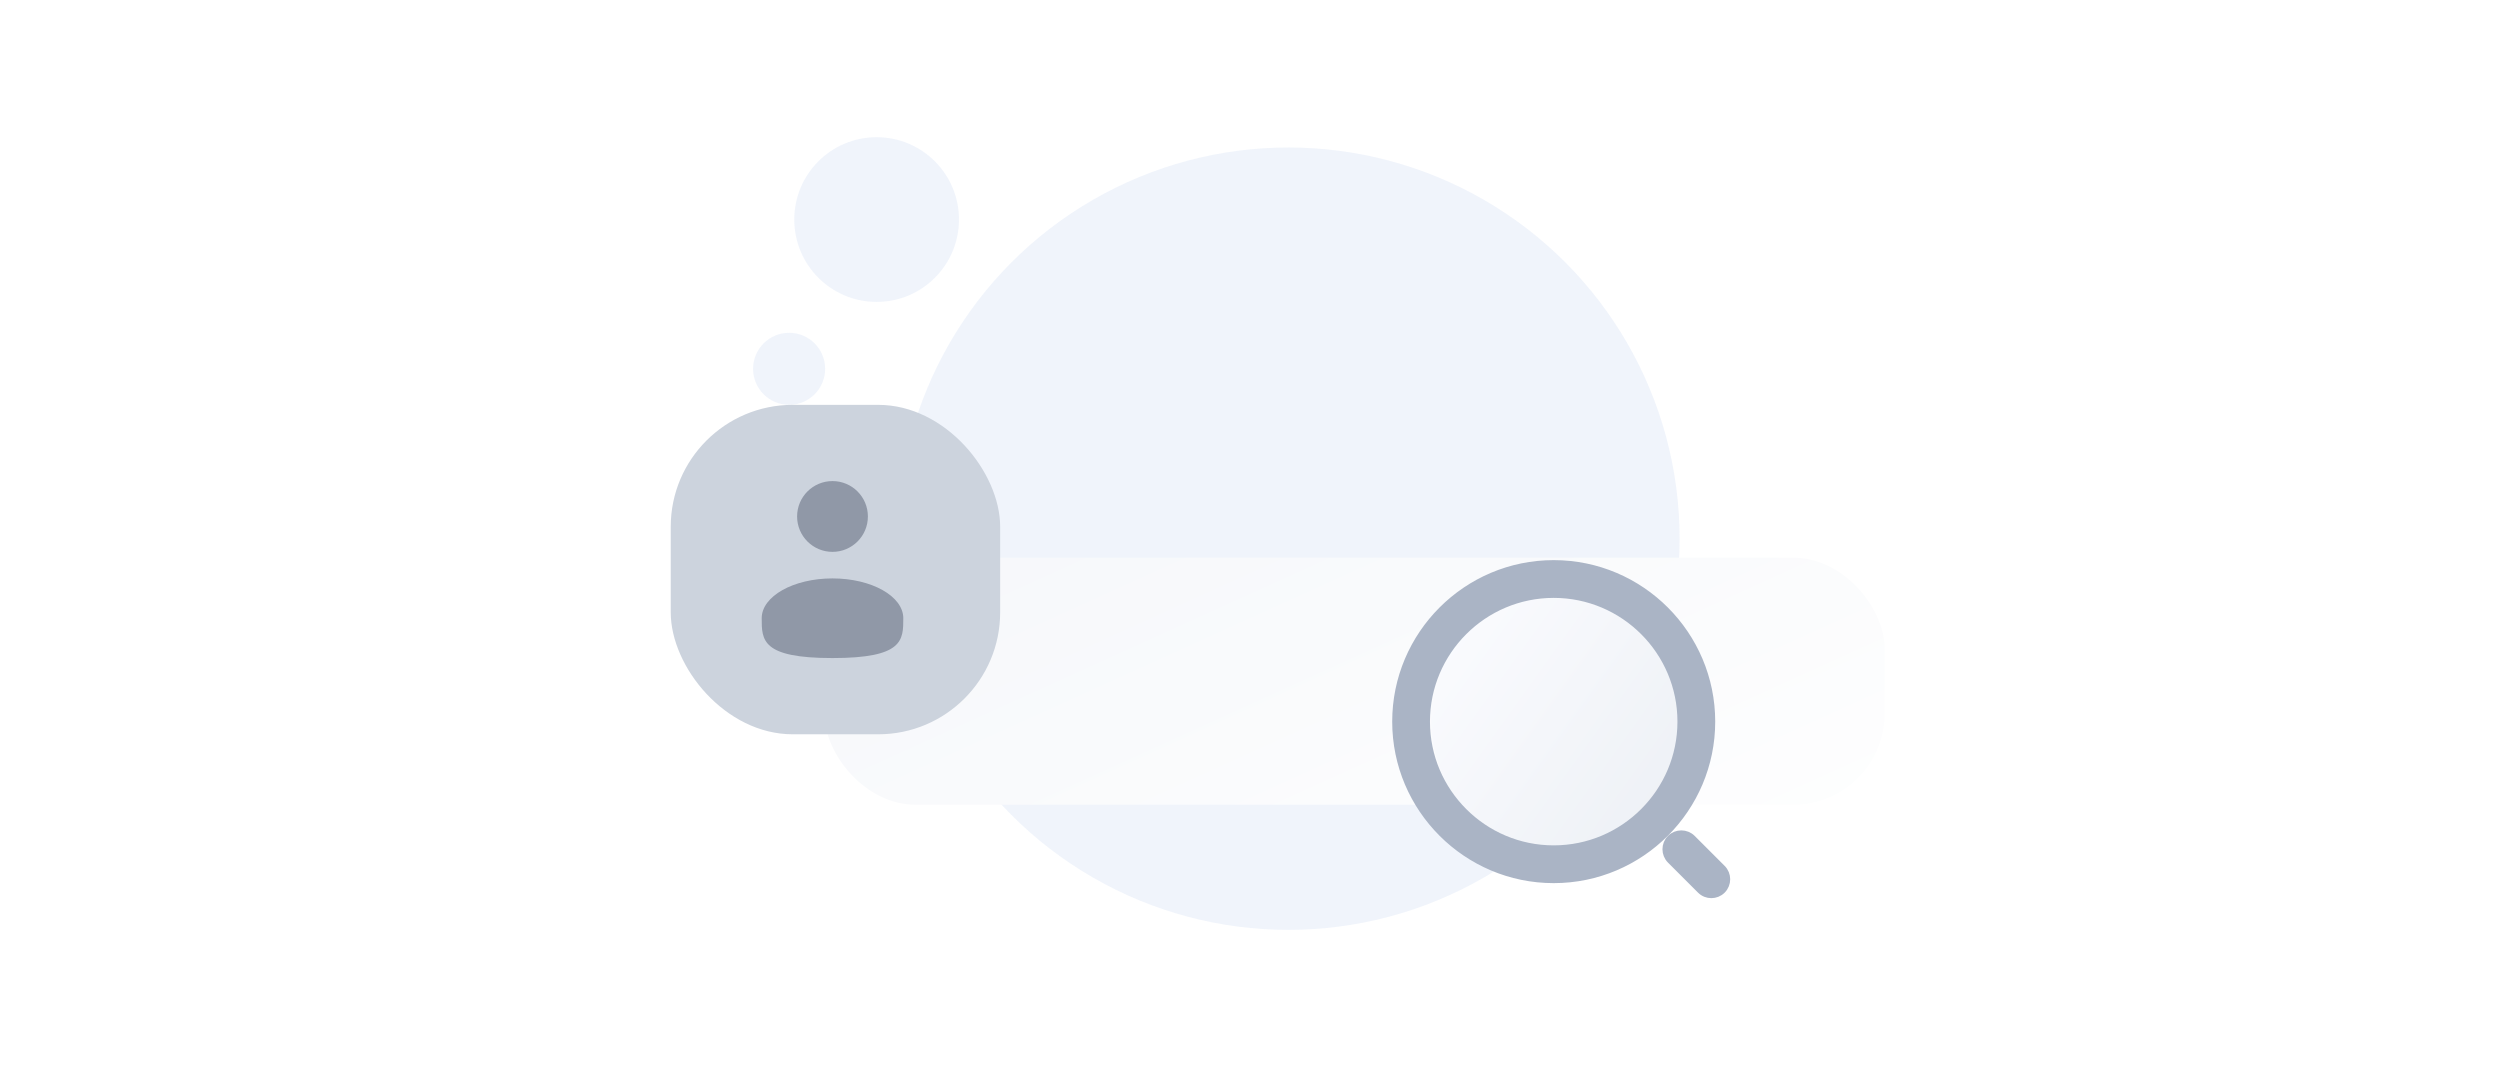 <svg width="328" height="140" viewBox="0 0 328 140" fill="none" xmlns="http://www.w3.org/2000/svg">
<ellipse cx="169.039" cy="70.675" rx="51.325" ry="51.325" fill="#467BCC" fill-opacity="0.08"/>
<g filter="url(#filter0_d_6453_1475)">
<rect x="100.156" y="57.169" width="139.117" height="32.416" rx="12" fill="url(#paint0_linear_6453_1475)"/>
</g>
<ellipse cx="115.013" cy="28.805" rx="10.805" ry="10.805" fill="#467BCC" fill-opacity="0.08"/>
<circle cx="103.532" cy="48.39" r="4.727" fill="#467BCC" fill-opacity="0.08"/>
<ellipse cx="205.197" cy="94.677" rx="17.399" ry="17.399" fill="url(#paint1_linear_6453_1475)"/>
<path d="M183.157 94.677C183.157 106.082 192.441 115.367 203.846 115.367C215.251 115.367 224.536 106.082 224.536 94.677C224.536 83.273 215.251 73.988 203.846 73.988C192.441 73.988 183.157 83.273 183.157 94.677ZM187.111 94.677C187.111 85.459 194.609 77.943 203.846 77.943C213.083 77.943 220.581 85.459 220.581 94.677C220.581 103.896 213.083 111.412 203.846 111.412C194.609 111.412 187.111 103.896 187.111 94.677Z" fill="#AAB4C5" stroke="#AAB4C5"/>
<path d="M223.131 116.757C223.525 117.151 224.028 117.337 224.528 117.337C225.028 117.337 225.531 117.151 225.926 116.757C226.692 115.99 226.692 114.728 225.926 113.962L221.986 110.022C221.22 109.256 219.958 109.256 219.191 110.022C218.425 110.789 218.425 112.051 219.191 112.817L223.131 116.757Z" fill="#AAB4C5" stroke="#AAB4C5"/>
<rect x="88" y="53.117" width="43.221" height="43.221" rx="16" fill="#CCD3DD"/>
<path fill-rule="evenodd" clip-rule="evenodd" d="M113.868 67.761C113.868 70.326 111.788 72.405 109.223 72.405C106.658 72.405 104.579 70.326 104.579 67.761C104.579 65.196 106.658 63.117 109.223 63.117C111.788 63.117 113.868 65.196 113.868 67.761ZM109.223 86.338C118.512 86.338 118.512 83.998 118.512 81.113C118.512 78.228 114.353 75.888 109.223 75.888C104.094 75.888 99.935 78.228 99.935 81.113C99.935 83.998 99.935 86.338 109.223 86.338Z" fill="#9098A7"/>
<defs>
<filter id="filter0_d_6453_1475" x="76.156" y="41.169" width="203.117" height="96.416" filterUnits="userSpaceOnUse" color-interpolation-filters="sRGB">
<feFlood flood-opacity="0" result="BackgroundImageFix"/>
<feColorMatrix in="SourceAlpha" type="matrix" values="0 0 0 0 0 0 0 0 0 0 0 0 0 0 0 0 0 0 127 0" result="hardAlpha"/>
<feOffset dx="8" dy="16"/>
<feGaussianBlur stdDeviation="16"/>
<feComposite in2="hardAlpha" operator="out"/>
<feColorMatrix type="matrix" values="0 0 0 0 0.125 0 0 0 0 0.173 0 0 0 0 0.2 0 0 0 0.12 0"/>
<feBlend mode="normal" in2="BackgroundImageFix" result="effect1_dropShadow_6453_1475"/>
<feBlend mode="normal" in="SourceGraphic" in2="effect1_dropShadow_6453_1475" result="shape"/>
</filter>
<linearGradient id="paint0_linear_6453_1475" x1="-7.567" y1="27.454" x2="63.411" y2="183.738" gradientUnits="userSpaceOnUse">
<stop stop-color="#EFF2F7"/>
<stop offset="1" stop-color="white"/>
</linearGradient>
<linearGradient id="paint1_linear_6453_1475" x1="218.657" y1="104.526" x2="189.768" y2="83.844" gradientUnits="userSpaceOnUse">
<stop stop-color="#EEF1F6"/>
<stop offset="1" stop-color="#FAFBFE"/>
</linearGradient>
</defs>
</svg>
